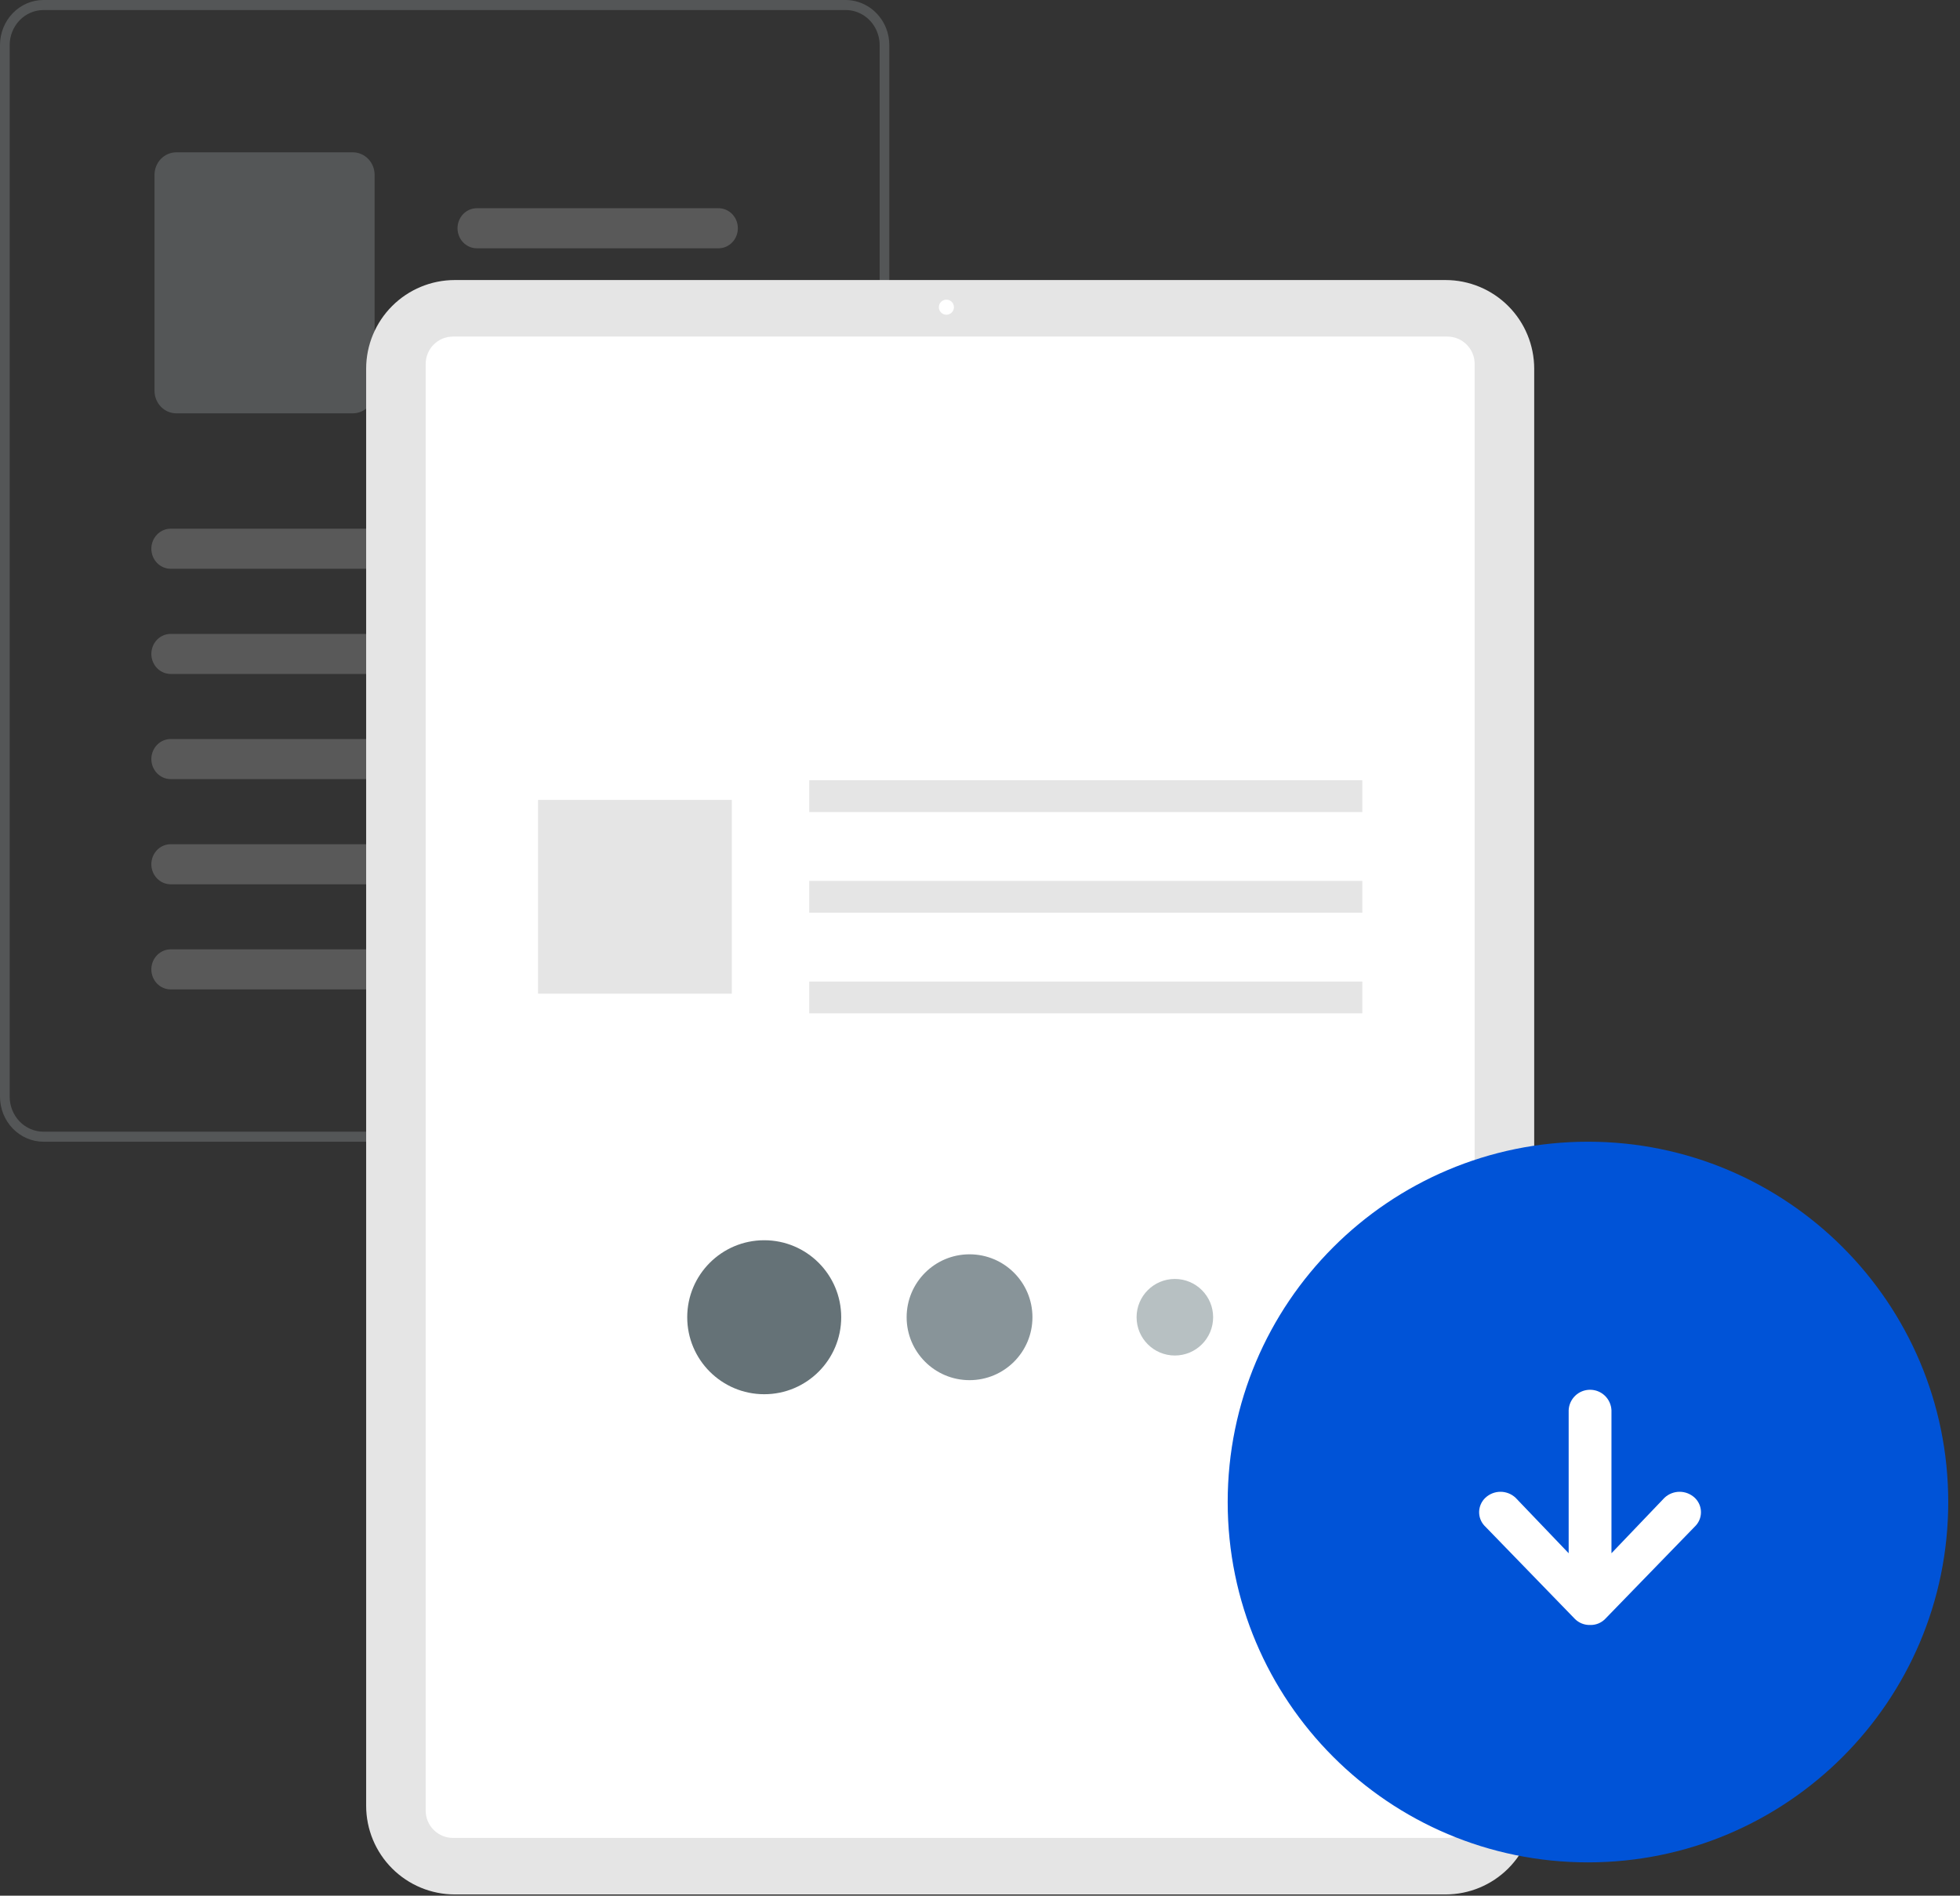 <svg width="91" height="88" viewBox="0 0 91 88" fill="none" xmlns="http://www.w3.org/2000/svg">
    <rect x="0" y="0" width="91" height="88" fill="#333333" stroke="none"/>
    <g opacity="0.5">
        <path opacity="0.5"
            d="M41.135 1.293C40.98 0.913 40.721 0.587 40.39 0.357C40.058 0.127 39.669 0.003 39.27 0H2.019C1.484 0 0.97 0.221 0.592 0.613C0.213 1.005 0 1.537 0 2.092V50.908C0 51.463 0.213 51.995 0.592 52.387C0.97 52.779 1.484 53 2.019 53H39.27C39.805 52.999 40.318 52.779 40.697 52.386C41.075 51.994 41.288 51.463 41.289 50.908V2.092C41.289 1.818 41.237 1.546 41.135 1.293ZM40.84 50.909C40.84 51.34 40.674 51.753 40.38 52.058C40.085 52.362 39.687 52.534 39.271 52.535H2.019C1.603 52.535 1.204 52.364 0.909 52.059C0.615 51.754 0.449 51.34 0.449 50.909V2.092C0.45 1.661 0.616 1.248 0.91 0.943C1.204 0.638 1.603 0.466 2.019 0.466H39.27C39.583 0.467 39.89 0.565 40.15 0.748C40.409 0.93 40.611 1.189 40.728 1.491C40.751 1.551 40.77 1.612 40.787 1.674C40.822 1.811 40.841 1.952 40.841 2.094L40.84 50.909Z"
            fill="#B7C0C2" />
        <path opacity="0.5"
            d="M33.36 11.526H22.14C21.902 11.526 21.673 11.428 21.505 11.253C21.337 11.079 21.242 10.842 21.242 10.596C21.242 10.349 21.337 10.113 21.505 9.938C21.673 9.764 21.902 9.666 22.14 9.666H33.36C33.598 9.666 33.826 9.764 33.994 9.938C34.163 10.113 34.257 10.349 34.257 10.596C34.257 10.842 34.163 11.079 33.994 11.253C33.826 11.428 33.598 11.526 33.36 11.526H33.36Z"
            fill="#CCCCCC" />
        <path
            d="M33.36 16.407H22.14C21.902 16.407 21.673 16.309 21.505 16.134C21.337 15.96 21.242 15.724 21.242 15.477C21.242 15.23 21.337 14.994 21.505 14.819C21.673 14.645 21.902 14.547 22.14 14.547H33.36C33.598 14.547 33.826 14.645 33.994 14.819C34.163 14.994 34.257 15.23 34.257 15.477C34.257 15.724 34.163 15.96 33.994 16.134C33.826 16.309 33.598 16.407 33.36 16.407H33.36Z"
            fill="#CCCCCC" />
        <path opacity="0.5"
            d="M16.383 19.187H8.184C7.916 19.187 7.659 19.076 7.47 18.88C7.281 18.684 7.174 18.418 7.174 18.141V8.117C7.174 7.84 7.281 7.574 7.47 7.378C7.659 7.182 7.916 7.072 8.184 7.071H16.383C16.651 7.072 16.907 7.182 17.096 7.378C17.286 7.574 17.392 7.84 17.393 8.117V18.141C17.392 18.418 17.286 18.684 17.097 18.88C16.907 19.076 16.651 19.187 16.383 19.187Z"
            fill="#B7C0C2" />
        <path opacity="0.5"
            d="M33.282 26.403H7.925C7.687 26.403 7.459 26.305 7.29 26.131C7.122 25.956 7.027 25.72 7.027 25.473C7.027 25.227 7.122 24.99 7.29 24.816C7.459 24.641 7.687 24.543 7.925 24.543H33.282C33.52 24.543 33.748 24.641 33.916 24.816C34.085 24.99 34.179 25.227 34.179 25.473C34.179 25.72 34.085 25.956 33.916 26.131C33.748 26.305 33.52 26.403 33.282 26.403Z"
            fill="#CCCCCC" />
        <path opacity="0.5"
            d="M33.282 31.286H7.925C7.687 31.286 7.459 31.188 7.29 31.014C7.122 30.84 7.027 30.603 7.027 30.356C7.027 30.11 7.122 29.873 7.29 29.699C7.459 29.524 7.687 29.427 7.925 29.427H33.282C33.52 29.427 33.748 29.524 33.916 29.699C34.085 29.873 34.179 30.11 34.179 30.356C34.179 30.603 34.085 30.84 33.916 31.014C33.748 31.188 33.52 31.286 33.282 31.286Z"
            fill="#CCCCCC" />
        <path opacity="0.5"
            d="M33.282 36.167H7.925C7.687 36.167 7.459 36.069 7.29 35.894C7.122 35.72 7.027 35.483 7.027 35.237C7.027 34.99 7.122 34.754 7.29 34.579C7.459 34.405 7.687 34.307 7.925 34.307H33.282C33.52 34.307 33.748 34.405 33.916 34.579C34.085 34.754 34.179 34.99 34.179 35.237C34.179 35.483 34.085 35.72 33.916 35.894C33.748 36.069 33.52 36.167 33.282 36.167Z"
            fill="#CCCCCC" />
        <path opacity="0.5"
            d="M33.282 41.05H7.925C7.687 41.05 7.459 40.952 7.29 40.777C7.122 40.603 7.027 40.366 7.027 40.12C7.027 39.873 7.122 39.636 7.29 39.462C7.459 39.288 7.687 39.19 7.925 39.19H33.282C33.52 39.19 33.748 39.288 33.916 39.462C34.085 39.636 34.179 39.873 34.179 40.12C34.179 40.366 34.085 40.603 33.916 40.777C33.748 40.952 33.52 41.05 33.282 41.05Z"
            fill="#CCCCCC" />
        <path opacity="0.5"
            d="M33.282 45.93H7.925C7.687 45.93 7.459 45.832 7.29 45.658C7.122 45.483 7.027 45.247 7.027 45C7.027 44.754 7.122 44.517 7.29 44.343C7.459 44.168 7.687 44.07 7.925 44.07H33.282C33.52 44.07 33.748 44.168 33.916 44.343C34.085 44.517 34.179 44.754 34.179 45C34.179 45.247 34.085 45.483 33.916 45.658C33.748 45.832 33.52 45.93 33.282 45.93Z"
            fill="#CCCCCC" />
    </g>
    <path
        d="M67.118 87.943H21.113C20.022 87.942 18.977 87.508 18.206 86.737C17.435 85.966 17.001 84.921 17 83.83V17.113C17.001 16.022 17.435 14.977 18.206 14.206C18.977 13.435 20.022 13.001 21.113 13H67.118C68.208 13.001 69.254 13.435 70.025 14.206C70.796 14.977 71.229 16.022 71.231 17.113V83.83C71.229 84.921 70.796 85.966 70.025 86.737C69.254 87.508 68.208 87.942 67.118 87.943Z"
        fill="#E5E5E5" />
    <path
        d="M67.198 85.319H21.032C20.695 85.319 20.373 85.185 20.135 84.947C19.898 84.71 19.764 84.388 19.764 84.051V16.892C19.764 16.556 19.898 16.233 20.135 15.996C20.373 15.758 20.695 15.624 21.032 15.624H67.198C67.535 15.624 67.857 15.758 68.094 15.996C68.332 16.233 68.466 16.556 68.466 16.892V84.051C68.466 84.388 68.332 84.71 68.094 84.947C67.857 85.185 67.535 85.319 67.198 85.319Z"
        fill="white" />
    <path
        d="M43.94 14.61C44.133 14.61 44.29 14.453 44.29 14.26C44.29 14.066 44.133 13.91 43.94 13.91C43.746 13.91 43.59 14.066 43.59 14.26C43.59 14.453 43.746 14.61 43.94 14.61Z"
        fill="white" />
    <path d="M63.25 36.221H37.572V37.696H63.25V36.221Z" fill="#E5E5E5" />
    <path d="M63.25 40.893H37.572V42.368H63.25V40.893Z" fill="#E5E5E5" />
    <path d="M63.25 45.565H37.572V47.04H63.25V45.565Z" fill="#E5E5E5" />
    <path d="M33.977 37.133H24.981V46.128H33.977V37.133Z" fill="#E5E5E5" />
    <path
        d="M35.482 64.722C37.456 64.722 39.056 63.122 39.056 61.148C39.056 59.174 37.456 57.574 35.482 57.574C33.508 57.574 31.907 59.174 31.907 61.148C31.907 63.122 33.508 64.722 35.482 64.722Z"
        fill="#657277" />
    <path
        d="M45.014 64.069C46.628 64.069 47.935 62.761 47.935 61.148C47.935 59.535 46.628 58.227 45.014 58.227C43.401 58.227 42.094 59.535 42.094 61.148C42.094 62.761 43.401 64.069 45.014 64.069Z"
        fill="#889499" />
    <path
        d="M54.547 62.925C55.528 62.925 56.324 62.13 56.324 61.148C56.324 60.167 55.528 59.371 54.547 59.371C53.565 59.371 52.77 60.167 52.77 61.148C52.77 62.13 53.565 62.925 54.547 62.925Z"
        fill="#B7C0C2" />
    <path
        d="M73.727 86.454C82.965 86.454 90.454 78.965 90.454 69.727C90.454 60.489 82.965 53 73.727 53C64.489 53 57 60.489 57 69.727C57 78.965 64.489 86.454 73.727 86.454Z"
        fill="#0053D7" />
    <path
        d="M78.684 70.87L74.524 75.155C74.434 75.246 74.326 75.318 74.207 75.366C74.087 75.414 73.96 75.437 73.831 75.434H73.817C73.689 75.437 73.561 75.413 73.441 75.365C73.322 75.317 73.213 75.246 73.122 75.155L68.964 70.87C68.951 70.854 68.935 70.84 68.921 70.827C68.755 70.649 68.666 70.412 68.674 70.169C68.683 69.926 68.787 69.696 68.964 69.529C69.154 69.351 69.405 69.251 69.665 69.251C69.926 69.251 70.177 69.351 70.367 69.529L72.831 72.104V65.465C72.842 65.209 72.952 64.967 73.137 64.79C73.322 64.613 73.568 64.515 73.824 64.515C74.08 64.515 74.326 64.613 74.511 64.79C74.696 64.967 74.806 65.209 74.818 65.465V72.104L77.28 69.529C77.47 69.351 77.721 69.251 77.982 69.251C78.243 69.251 78.494 69.351 78.684 69.529C78.698 69.543 78.712 69.557 78.728 69.573C78.893 69.751 78.981 69.987 78.973 70.23C78.965 70.474 78.861 70.703 78.684 70.87Z"
        fill="white" />
</svg>